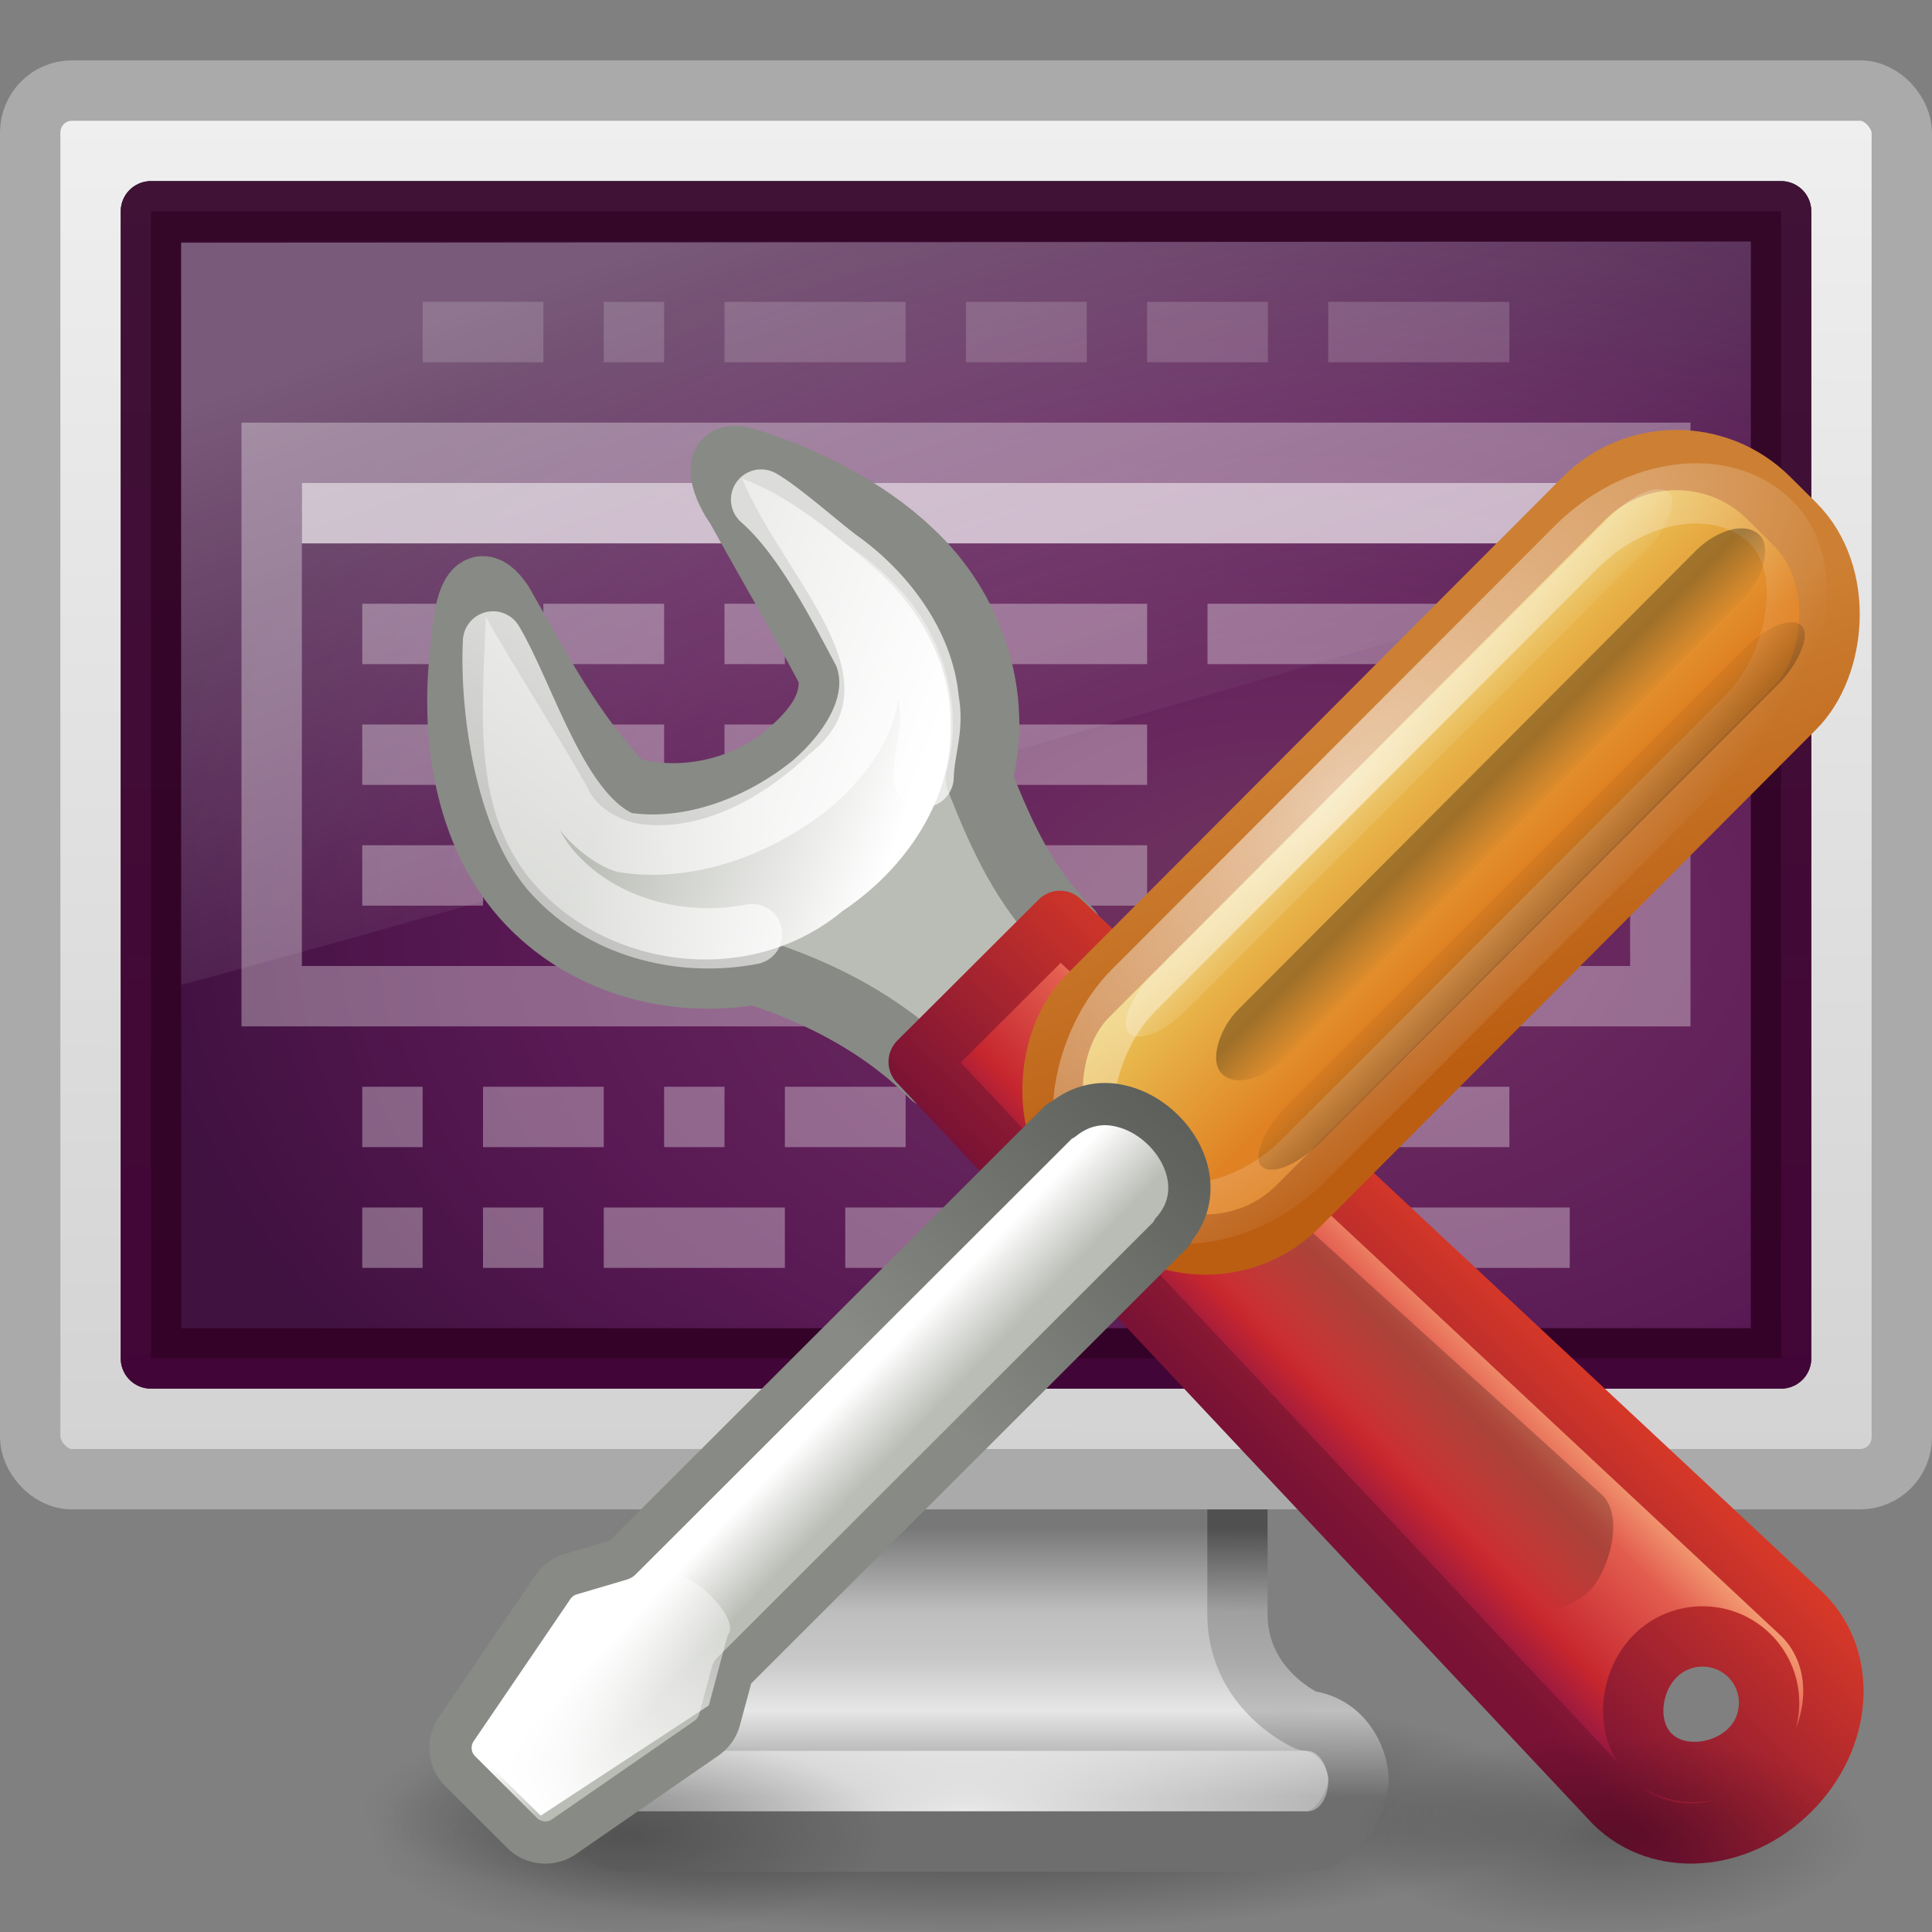 <?xml version="1.0" encoding="UTF-8" standalone="no"?>
<!-- Created with Inkscape (http://www.inkscape.org/) -->

<svg
   xmlns:dc="http://purl.org/dc/elements/1.1/"
   xmlns:cc="http://creativecommons.org/ns#"
   xmlns:rdf="http://www.w3.org/1999/02/22-rdf-syntax-ns#"
   xmlns:svg="http://www.w3.org/2000/svg"
   xmlns="http://www.w3.org/2000/svg"
   xmlns:xlink="http://www.w3.org/1999/xlink"
   xmlns:sodipodi="http://sodipodi.sourceforge.net/DTD/sodipodi-0.dtd"
   xmlns:inkscape="http://www.inkscape.org/namespaces/inkscape"
   id="svg3876"
   height="32"
   width="32"
   version="1.1"
   inkscape:version="0.91 r13725"
   sodipodi:docname="grub-customizer.svg">
  <rect width="100%" height="100%" fill="#808080" stroke="none"/>
  <sodipodi:namedview
     pagecolor="#ffffff"
     bordercolor="#666666"
     borderopacity="0.247"
     objecttolerance="10"
     gridtolerance="10"
     guidetolerance="10"
     inkscape:pageopacity="0"
     inkscape:pageshadow="2"
     inkscape:window-width="1855"
     inkscape:window-height="1056"
     id="namedview59"
     showgrid="true"
     inkscape:zoom="16"
     inkscape:cx="21.257635"
     inkscape:cy="13.194037"
     inkscape:window-x="65"
     inkscape:window-y="24"
     inkscape:window-maximized="1"
     inkscape:current-layer="svg3876"
     inkscape:showpageshadow="false"
     borderlayer="true"
     inkscape:snap-page="true"
     inkscape:snap-bbox="true"
     inkscape:bbox-nodes="true"
     inkscape:bbox-paths="true"
     inkscape:object-nodes="true">
    <inkscape:grid
       type="xygrid"
       id="grid4187" />
  </sodipodi:namedview>
  <defs
     id="defs3878">
    <linearGradient
       x1="320.28"
       y1="86.913"
       gradientTransform="matrix(0.996,0,0,1,-294.88,-51.013)"
       x2="320.28"
       gradientUnits="userSpaceOnUse"
       y2="93.38"
       id="linearGradient4762">
      <stop
         offset="0"
         style="stop-color:#787878"
         id="stop4764" />
      <stop
         offset="0.312"
         style="stop-color:#bebebe"
         id="stop4766" />
      <stop
         offset="0.489"
         style="stop-color:#c8c8c8"
         id="stop4768" />
      <stop
         offset="0.678"
         style="stop-color:#e6e6e6"
         id="stop4770" />
      <stop
         offset="1"
         style="stop-color:#8c8c8c"
         id="stop4772" />
    </linearGradient>
    <linearGradient
       x1="21.718"
       y1="35.909"
       x2="21.686"
       gradientUnits="userSpaceOnUse"
       y2="42.361"
       id="linearGradient4750">
      <stop
         offset="0"
         style="stop-color:#505050"
         id="stop4752" />
      <stop
         offset="0.312"
         style="stop-color:#a0a0a0"
         id="stop4754" />
      <stop
         offset="0.492"
         style="stop-color:#aaa"
         id="stop4756" />
      <stop
         offset="0.678"
         style="stop-color:#bebebe"
         id="stop4758" />
      <stop
         offset="1"
         style="stop-color:#6e6e6e"
         id="stop4760" />
    </linearGradient>
    <linearGradient
       id="linearGradient6602">
      <stop
         id="stop6604"
         style="stop-color:#fff"
         offset="0" />
      <stop
         id="stop6606"
         style="stop-color:#fff;stop-opacity:0"
         offset="1" />
    </linearGradient>
    <linearGradient
       id="linearGradient2888"
       y2="26.039"
       gradientUnits="userSpaceOnUse"
       x2="24.008"
       gradientTransform="matrix(1.056,0,0,0.998,-1.364,-1.983)"
       y1="8"
       x1="17.355">
      <stop
         id="stop3742-9"
         style="stop-color:#fff"
         offset="0" />
      <stop
         id="stop3750-9"
         style="stop-color:#fff;stop-opacity:0"
         offset=".856" />
      <stop
         id="stop3744-3"
         style="stop-color:#fff;stop-opacity:0"
         offset="1" />
    </linearGradient>
    <linearGradient
       id="linearGradient2896"
       y2="1.906"
       gradientUnits="userSpaceOnUse"
       x2="36.603"
       gradientTransform="matrix(0.901,0,0,0.838,2.285,3.412)"
       y1="35.296"
       x1="36.603">
      <stop
         id="stop9938"
         style="stop-color:#333"
         offset="0" />
      <stop
         id="stop9940"
         style="stop-color:#575757"
         offset="1" />
    </linearGradient>
    <linearGradient
       id="linearGradient2898"
       y2="6.898"
       spreadMethod="reflect"
       gradientUnits="userSpaceOnUse"
       x2="-28.956"
       gradientTransform="matrix(0.908,0,0,0.845,50.371,1.207)"
       y1="6.898"
       x1="-51.09">
      <stop
         id="stop5235"
         style="stop-color:#3c3c3c"
         offset="0" />
      <stop
         id="stop5237"
         style="stop-color:#282828"
         offset="1" />
    </linearGradient>
    <radialGradient
       id="radialGradient2901"
       xlink:href="#linearGradient6602"
       gradientUnits="userSpaceOnUse"
       cy="5.564"
       cx="1"
       gradientTransform="matrix(0.637,0,0,0.465,0.711,5.23)"
       r="23" />
    <linearGradient
       id="linearGradient2904"
       y2="31.983"
       gradientUnits="userSpaceOnUse"
       x2="20.104"
       gradientTransform="matrix(0.959,0,0,1.066,0.984,1.95)"
       y1="-0"
       x1="20.147">
      <stop
         id="stop6546"
         style="stop-color:#f0f0f0"
         offset="0" />
      <stop
         id="stop6548"
         style="stop-color:#d2d2d2"
         offset="1" />
    </linearGradient>
    <radialGradient
       id="radialGradient2907"
       xlink:href="#linearGradient6602"
       gradientUnits="userSpaceOnUse"
       cy="38.641"
       cx="24"
       gradientTransform="matrix(1.219,-2.096e-8,0,0.292,-13.258,17.379)"
       r="8" />
    <linearGradient
       id="linearGradient2910"
       y2="93.38"
       gradientUnits="userSpaceOnUse"
       x2="320.28"
       gradientTransform="matrix(0.996,0,0,1,-294.88,-51.013)"
       y1="86.913"
       x1="320.28">
      <stop
         id="stop6622"
         style="stop-color:#787878"
         offset="0" />
      <stop
         id="stop6624"
         style="stop-color:#bebebe"
         offset=".35" />
      <stop
         id="stop6626"
         style="stop-color:#c8c8c8"
         offset=".583" />
      <stop
         id="stop6628"
         style="stop-color:#e6e6e6"
         offset=".723" />
      <stop
         id="stop6630"
         style="stop-color:#8c8c8c"
         offset="1" />
    </linearGradient>
    <linearGradient
       id="linearGradient2912"
       y2="42.361"
       gradientUnits="userSpaceOnUse"
       x2="21.686"
       y1="35.909"
       x1="21.718">
      <stop
         id="stop6734"
         style="stop-color:#505050"
         offset="0" />
      <stop
         id="stop6736"
         style="stop-color:#a0a0a0"
         offset=".35" />
      <stop
         id="stop6738"
         style="stop-color:#aaa"
         offset=".583" />
      <stop
         id="stop6740"
         style="stop-color:#bebebe"
         offset=".723" />
      <stop
         id="stop6742"
         style="stop-color:#6e6e6e"
         offset="1" />
    </linearGradient>
    <radialGradient
       id="radialGradient2915"
       gradientUnits="userSpaceOnUse"
       cy="73.616"
       cx="6.703"
       gradientTransform="matrix(1.937,0,0,0.415,11.018,12.447)"
       r="7.228">
      <stop
         id="stop10693"
         offset="0" />
      <stop
         id="stop10695"
         style="stop-opacity:0"
         offset="1" />
    </radialGradient>
    <linearGradient
       id="linearGradient3692"
       y2="5.457"
       gradientUnits="userSpaceOnUse"
       x2="36.358"
       gradientTransform="matrix(1.345,0,0,1.438,-12.568,2.963)"
       y1="8.059"
       x1="32.892">
      <stop
         id="stop8591-8"
         style="stop-color:#fefefe"
         offset="0" />
      <stop
         id="stop8593-0"
         style="stop-color:#cbcbcb"
         offset="1" />
    </linearGradient>
    <radialGradient
       id="radialGradient2963"
       gradientUnits="userSpaceOnUse"
       cy="-2.065"
       cx="26.617"
       gradientTransform="matrix(-1.5695e-8,-0.771,1.205,0,34.206,42.72)"
       r="23">
      <stop
         id="stop2749"
         style="stop-color:#d78ec1"
         offset="0" />
      <stop
         id="stop2751"
         style="stop-color:#c564be"
         offset=".262" />
      <stop
         id="stop2753"
         style="stop-color:#9d3ea4"
         offset=".661" />
      <stop
         id="stop2755"
         style="stop-color:#5e2c73"
         offset="1" />
    </radialGradient>
    <linearGradient
       id="linearGradient2965"
       y2="2.876"
       gradientUnits="userSpaceOnUse"
       x2="10.014"
       gradientTransform="matrix(0.826,0,0,0.654,4.051,3.465)"
       y1="44.96"
       x1="10.014">
      <stop
         id="stop2759"
         style="stop-color:#650d5c"
         offset="0" />
      <stop
         id="stop2761"
         style="stop-color:#5e2c59"
         offset="1" />
    </linearGradient>
    <radialGradient
       id="radialGradient2963-4"
       gradientUnits="userSpaceOnUse"
       cy="-2.065"
       cx="26.617"
       gradientTransform="matrix(-1.5695e-8,-0.771,1.205,0,34.206,42.72)"
       r="23">
      <stop
         id="stop2749-2"
         style="stop-color:#d78ec1"
         offset="0" />
      <stop
         id="stop2751-3"
         style="stop-color:#c564be"
         offset=".262" />
      <stop
         id="stop2753-2"
         style="stop-color:#9d3ea4"
         offset=".661" />
      <stop
         id="stop2755-3"
         style="stop-color:#5e2c73"
         offset="1" />
    </radialGradient>
    <radialGradient
       id="radialGradient2901-6"
       xlink:href="#linearGradient6602"
       gradientUnits="userSpaceOnUse"
       cy="5.564"
       cx="1"
       gradientTransform="matrix(0.658,0,0,0.48,1.89,4.492)"
       r="23" />
    <radialGradient
       id="radialGradient2907-1"
       xlink:href="#linearGradient6602"
       gradientUnits="userSpaceOnUse"
       cy="38.641"
       cx="24"
       gradientTransform="matrix(1.371,-3.1440024e-8,0,0.438,-16.915,13.069)"
       r="8" />
    <radialGradient
       id="radialGradient2915-4"
       gradientUnits="userSpaceOnUse"
       cy="73.616"
       cx="6.703"
       gradientTransform="matrix(1.937,0,0,0.415,11.018,12.447)"
       r="7.228">
      <stop
         id="stop10693-8"
         offset="0" />
      <stop
         id="stop10695-1"
         style="stop-opacity:0"
         offset="1" />
    </radialGradient>
    <linearGradient
       id="linearGradient2854"
       y2="26.039"
       gradientUnits="userSpaceOnUse"
       x2="24.008"
       gradientTransform="matrix(0.5,0,0,0.443,34.986,8.452)"
       y1="8"
       x1="17.355">
      <stop
         id="stop3742-2"
         style="stop-color:#fff"
         offset="0" />
      <stop
         id="stop3750-1"
         style="stop-color:#fff;stop-opacity:0"
         offset=".856" />
      <stop
         id="stop3744-5"
         style="stop-color:#fff;stop-opacity:0"
         offset="1" />
    </linearGradient>
    <radialGradient
       id="radialGradient2880"
       gradientUnits="userSpaceOnUse"
       cy="-2.065"
       cx="26.617"
       gradientTransform="matrix(0,-0.376,0.594,0,74.221,32.371)"
       r="23">
      <stop
         id="stop2749-4"
         style="stop-color:#d78ec1"
         offset="0" />
      <stop
         id="stop2751-8"
         style="stop-color:#c564be"
         offset=".262" />
      <stop
         id="stop2753-4"
         style="stop-color:#9d3ea4"
         offset=".661" />
      <stop
         id="stop2755-8"
         style="stop-color:#5e2c73"
         offset="1" />
    </radialGradient>
    <linearGradient
       id="linearGradient2882"
       y2="2.876"
       gradientUnits="userSpaceOnUse"
       x2="10.014"
       gradientTransform="matrix(0.408,0,0,0.319,59.348,13.232)"
       y1="44.96"
       x1="10.014">
      <stop
         id="stop2759-0"
         style="stop-color:#650d5c"
         offset="0" />
      <stop
         id="stop2761-5"
         style="stop-color:#5e2c59"
         offset="1" />
    </linearGradient>
    <linearGradient
       id="linearGradient2862"
       y2="32.617"
       gradientUnits="userSpaceOnUse"
       x2="32.734"
       gradientTransform="matrix(0.439,0,0,0.403,36.431,10.499)"
       y1="16.656"
       x1="32.734">
      <stop
         id="stop9938-3"
         style="stop-color:#333"
         offset="0" />
      <stop
         id="stop9940-6"
         style="stop-color:#575757"
         offset="1" />
    </linearGradient>
    <linearGradient
       id="linearGradient2864"
       y2="3"
       gradientUnits="userSpaceOnUse"
       x2="2"
       gradientTransform="matrix(0.704,0,0,0.722,35.741,8.972)"
       y1="3"
       x1="16">
      <stop
         id="stop5235-6"
         style="stop-color:#3c3c3c"
         offset="0" />
      <stop
         id="stop5237-5"
         style="stop-color:#282828"
         offset="1" />
    </linearGradient>
    <radialGradient
       id="radialGradient2867"
       gradientUnits="userSpaceOnUse"
       cy="5.564"
       cx="1"
       gradientTransform="matrix(0.467,0,0,0.337,35.8,12.603)"
       r="23">
      <stop
         id="stop6604-7"
         style="stop-color:#fff"
         offset="0" />
      <stop
         id="stop6606-3"
         style="stop-color:#fff;stop-opacity:0"
         offset="1" />
    </radialGradient>
    <linearGradient
       id="linearGradient2870"
       y2="31.983"
       gradientUnits="userSpaceOnUse"
       x2="20.104"
       gradientTransform="matrix(0.49,0,0,0.549,35.236,9.217)"
       y1="-0"
       x1="20.147">
      <stop
         id="stop6546-1"
         style="stop-color:#f0f0f0"
         offset="0" />
      <stop
         id="stop6548-1"
         style="stop-color:#d2d2d2"
         offset="1" />
    </linearGradient>
    <linearGradient
       id="linearGradient2873"
       y2="95.486"
       gradientUnits="userSpaceOnUse"
       x2="320.04"
       gradientTransform="matrix(0.527,0,0,0.5,-121.81,-16.744)"
       y1="85.486"
       x1="320.04">
      <stop
         id="stop6339"
         style="stop-color:#787878"
         offset="0" />
      <stop
         id="stop6341"
         style="stop-color:#bebebe"
         offset=".287" />
      <stop
         id="stop6343"
         style="stop-color:#c8c8c8"
         offset=".423" />
      <stop
         id="stop6345"
         style="stop-color:#fafafa"
         offset=".58" />
      <stop
         id="stop6347"
         style="stop-color:#8c8c8c"
         offset="1" />
    </linearGradient>
    <linearGradient
       id="linearGradient2875"
       y2="44.487"
       gradientUnits="userSpaceOnUse"
       x2="22.124"
       gradientTransform="matrix(0.529,0,0,0.5,34.288,8.759)"
       y1="34.486"
       x1="22.124">
      <stop
         id="stop6351"
         style="stop-color:#505050"
         offset="0" />
      <stop
         id="stop6353"
         style="stop-color:#a0a0a0"
         offset=".293" />
      <stop
         id="stop6355"
         style="stop-color:#aaa"
         offset=".411" />
      <stop
         id="stop6357"
         style="stop-color:#dcdcdc"
         offset=".592" />
      <stop
         id="stop6359"
         style="stop-color:#6e6e6e"
         offset="1" />
    </linearGradient>
    <radialGradient
       id="radialGradient2878"
       gradientUnits="userSpaceOnUse"
       cy="73.616"
       cx="6.703"
       gradientTransform="matrix(1.107,0,0,0.208,39.582,15.224)"
       r="7.228">
      <stop
         id="stop10693-4"
         offset="0" />
      <stop
         id="stop10695-2"
         style="stop-opacity:0"
         offset="1" />
    </radialGradient>
    <radialGradient
       id="radialGradient2901-6-2"
       xlink:href="#linearGradient6602"
       gradientUnits="userSpaceOnUse"
       cy="5.564"
       cx="1"
       gradientTransform="matrix(0.689,0,0,0.458,0.467,5.352)"
       r="23" />
    <radialGradient
       id="radialGradient2921"
       xlink:href="#linearGradient6221"
       gradientUnits="userSpaceOnUse"
       cy="34.498"
       cx="21.96"
       gradientTransform="matrix(0.309,0,0,0.12,-2.716,18.386)"
       r="12.728" />
    <linearGradient
       id="linearGradient6221">
      <stop
         id="stop6223"
         offset="0" />
      <stop
         id="stop6225"
         style="stop-opacity:0"
         offset="1" />
    </linearGradient>
    <linearGradient
       id="linearGradient3009"
       y2="99.274"
       xlink:href="#linearGradient7444"
       gradientUnits="userSpaceOnUse"
       x2="330.06"
       gradientTransform="matrix(0.682,0,0,0.68,-202.21,-33.645)"
       y1="70.282"
       x1="324.5" />
    <linearGradient
       id="linearGradient7444">
      <stop
         id="stop7446"
         style="stop-color:#888a85"
         offset="0" />
      <stop
         id="stop7448"
         style="stop-color:#555753"
         offset="1" />
    </linearGradient>
    <linearGradient
       id="linearGradient3012"
       y2="60.768"
       xlink:href="#linearGradient7381"
       gradientUnits="userSpaceOnUse"
       x2="308.65"
       gradientTransform="matrix(0.652,0,0,0.646,-193.17,-31.629)"
       y1="58.443"
       x1="302.29" />
    <linearGradient
       id="linearGradient7381">
      <stop
         id="stop7383"
         style="stop-color:#babdb6"
         offset="0" />
      <stop
         id="stop7385"
         style="stop-color:#fff"
         offset="1" />
    </linearGradient>
    <linearGradient
       id="linearGradient3004"
       y2="88.006"
       gradientUnits="userSpaceOnUse"
       x2="317.16"
       gradientTransform="matrix(0.682,0,0,0.68,-202.21,-33.645)"
       y1="75.575"
       x1="326.6">
      <stop
         id="stop7423"
         style="stop-color:#fff"
         offset="0" />
      <stop
         id="stop7425"
         style="stop-color:#fff;stop-opacity:0"
         offset="1" />
    </linearGradient>
    <linearGradient
       id="linearGradient2976"
       y2="35.079"
       gradientUnits="userSpaceOnUse"
       x2="90.221"
       gradientTransform="matrix(0.411,-0.41,0.36,0.359,-36.314,40.996)"
       y1="35.152"
       x1="97.442">
      <stop
         id="stop4958"
         style="stop-color:#f8b17e"
         offset="0" />
      <stop
         id="stop4960"
         style="stop-color:#e35d4f"
         offset=".262" />
      <stop
         id="stop4962"
         style="stop-color:#c6262e"
         offset=".663" />
      <stop
         id="stop4964"
         style="stop-color:#690b54"
         offset="1" />
    </linearGradient>
    <linearGradient
       id="linearGradient2978"
       y2="27.273"
       gradientUnits="userSpaceOnUse"
       x2="36.001"
       gradientTransform="matrix(0.5,0,0,0.499,-0.255,0.283)"
       y1="34.023"
       x1="29.278">
      <stop
         id="stop2492"
         style="stop-color:#791235"
         offset="0" />
      <stop
         id="stop2494"
         style="stop-color:#dd3b27"
         offset="1" />
    </linearGradient>
    <linearGradient
       id="linearGradient2973"
       y2="44.14"
       xlink:href="#linearGradient6221"
       gradientUnits="userSpaceOnUse"
       x2="-9.775"
       gradientTransform="matrix(0.25,-0.249,0.425,0.423,-0.311,-4.215)"
       y1="44.229"
       x1="-6.308" />
    <linearGradient
       id="linearGradient3818"
       y2="40.949"
       gradientUnits="userSpaceOnUse"
       x2="-10.566"
       gradientTransform="matrix(0.415,-1.4735e-8,0,0.828,-13.645,-28.119)"
       y1="40.972"
       x1="-2.197">
      <stop
         id="stop4101"
         style="stop-color:#edd563"
         offset="0" />
      <stop
         id="stop4103"
         style="stop-color:#e08223"
         offset="1" />
    </linearGradient>
    <linearGradient
       id="linearGradient3820"
       y2="12.324"
       gradientUnits="userSpaceOnUse"
       x2="-36.083"
       gradientTransform="matrix(0.515,0,0,0.515,4.11,-0.045)"
       y1="7.714"
       x1="-45.569">
      <stop
         id="stop4095"
         style="stop-color:#bb5e12"
         offset="0" />
      <stop
         id="stop4097"
         style="stop-color:#cd8033"
         offset="1" />
    </linearGradient>
    <radialGradient
       id="radialGradient3812"
       xlink:href="#linearGradient6602"
       gradientUnits="userSpaceOnUse"
       cy="11.84"
       cx="-39.458"
       gradientTransform="matrix(1.206,-0.084,0.147,3.061,30.666,-33.826)"
       r="3.906" />
    <linearGradient
       id="linearGradient3824"
       y2="22.476"
       xlink:href="#linearGradient7381"
       gradientUnits="userSpaceOnUse"
       x2="27.368"
       gradientTransform="matrix(-0.518,0,0,-0.516,22.133,26.718)"
       y1="20.762"
       x1="25.572" />
    <linearGradient
       id="linearGradient3826"
       y2="24.412"
       xlink:href="#linearGradient7444"
       gradientUnits="userSpaceOnUse"
       x2="32.447"
       gradientTransform="matrix(0.521,0,0,0.52,-3.181,-2.985)"
       y1="35.624"
       x1="22.376" />
    <linearGradient
       id="linearGradient3804"
       y2="36.892"
       xlink:href="#linearGradient6221"
       gradientUnits="userSpaceOnUse"
       x2="-6.93"
       gradientTransform="matrix(0.309,0,0,0.747,-15.693,-23.004)"
       y1="36.912"
       x1="-10.939" />
    <linearGradient
       id="linearGradient3801"
       y2="40.309"
       xlink:href="#linearGradient6221"
       gradientUnits="userSpaceOnUse"
       x2="-10.179"
       gradientTransform="matrix(0.259,0,0,0.728,-14.928,-21.802)"
       y1="40.324"
       x1="-7.097" />
    <linearGradient
       id="linearGradient3798"
       y2="37.586"
       xlink:href="#linearGradient6602"
       gradientUnits="userSpaceOnUse"
       x2="56.447"
       gradientTransform="matrix(0.531,0,0,1.101,-46.262,-34.573)"
       y1="37.501"
       x1="58.548" />
    <linearGradient
       id="linearGradient3795"
       y2="12.585"
       xlink:href="#linearGradient6602"
       gradientUnits="userSpaceOnUse"
       x2="54.721"
       gradientTransform="matrix(-0.43,-0.421,0.43,-0.421,25.577,45.441)"
       y1="1"
       x1="54.765" />
    <radialGradient
       id="radialGradient3830"
       xlink:href="#linearGradient6221"
       gradientUnits="userSpaceOnUse"
       cy="34.498"
       cx="21.96"
       gradientTransform="matrix(0.309,0,0,0.12,12.284,18.386)"
       r="12.728" />
    <linearGradient
       id="linearGradient4737"
       y2="81.926"
       gradientUnits="userSpaceOnUse"
       x2="335.3"
       gradientTransform="matrix(1.363,0,0,1.362,-403.82,-67.958)"
       y1="64.295"
       x1="304.76">
      <stop
         id="stop4436"
         style="stop-color:#d3d7cf"
         offset="0" />
      <stop
         id="stop4438"
         style="stop-color:#babdb6"
         offset=".183" />
      <stop
         id="stop4440"
         style="stop-color:#fff"
         offset=".319" />
      <stop
         id="stop4442"
         style="stop-color:#babdb6"
         offset=".876" />
      <stop
         id="stop4444"
         style="stop-color:#eeeeec"
         offset="1" />
    </linearGradient>
    <linearGradient
       id="linearGradient4739"
       y2="99.274"
       xlink:href="#linearGradient7444"
       gradientUnits="userSpaceOnUse"
       x2="330.06"
       gradientTransform="matrix(1.363,0,0,1.362,-403.82,-67.958)"
       y1="70.282"
       x1="324.5" />
    <linearGradient
       id="linearGradient4734"
       y2="60.768"
       xlink:href="#linearGradient7381"
       gradientUnits="userSpaceOnUse"
       x2="308.65"
       gradientTransform="matrix(1.363,0,0,1.362,-403.82,-67.958)"
       y1="58.443"
       x1="302.29" />
    <linearGradient
       id="linearGradient4758"
       y2="88.006"
       gradientUnits="userSpaceOnUse"
       x2="317.16"
       gradientTransform="matrix(1.363,0,0,1.362,-403.82,-67.958)"
       y1="75.575"
       x1="326.6">
      <stop
         id="stop7423-7"
         style="stop-color:#fff"
         offset="0" />
      <stop
         id="stop7425-6"
         style="stop-color:#fff;stop-opacity:0"
         offset="1" />
    </linearGradient>
    <radialGradient
       id="radialGradient2921-5"
       xlink:href="#linearGradient6221"
       gradientUnits="userSpaceOnUse"
       cy="34.498"
       cx="21.96"
       gradientTransform="matrix(0.463,0,0,0.2,-4.074,37.642)"
       r="12.728" />
    <radialGradient
       id="radialGradient2918"
       xlink:href="#linearGradient6221"
       gradientUnits="userSpaceOnUse"
       cy="34.498"
       cx="21.96"
       gradientTransform="matrix(0.181,0,0,0.075,1.833,42.277)"
       r="12.728" />
    <radialGradient
       id="radialGradient2915-9"
       xlink:href="#linearGradient6221"
       gradientUnits="userSpaceOnUse"
       cy="34.498"
       cx="21.96"
       gradientTransform="matrix(0.579,0,0,0.24,27.908,35.77)"
       r="12.728" />
    <radialGradient
       id="radialGradient2912"
       xlink:href="#linearGradient6221"
       gradientUnits="userSpaceOnUse"
       cy="34.498"
       cx="21.96"
       gradientTransform="matrix(0.237,0,0,0.091,35.69,41.291)"
       r="12.728" />
    <linearGradient
       id="linearGradient4668"
       y2="35.079"
       gradientUnits="userSpaceOnUse"
       x2="90.221"
       gradientTransform="matrix(0.823,-0.822,0.72,0.719,-72.103,81.547)"
       y1="35.152"
       x1="97.442">
      <stop
         id="stop4958-4"
         style="stop-color:#f8b17e"
         offset="0" />
      <stop
         id="stop4960-4"
         style="stop-color:#e35d4f"
         offset=".262" />
      <stop
         id="stop4962-7"
         style="stop-color:#c6262e"
         offset=".663" />
      <stop
         id="stop4964-9"
         style="stop-color:#690b54"
         offset="1" />
    </linearGradient>
    <linearGradient
       id="linearGradient4972"
       y2="27.273"
       gradientUnits="userSpaceOnUse"
       x2="36.001"
       y1="34.023"
       x1="29.278">
      <stop
         id="stop2492-4"
         style="stop-color:#791235"
         offset="0" />
      <stop
         id="stop2494-3"
         style="stop-color:#dd3b27"
         offset="1" />
    </linearGradient>
    <linearGradient
       id="linearGradient4665"
       y2="44.14"
       xlink:href="#linearGradient6221"
       gradientUnits="userSpaceOnUse"
       x2="-9.775"
       gradientTransform="matrix(0.5,-0.5,0.849,0.848,-0.111,-9.01)"
       y1="44.229"
       x1="-6.308" />
    <linearGradient
       id="linearGradient5007"
       y2="40.949"
       gradientUnits="userSpaceOnUse"
       x2="-10.566"
       gradientTransform="matrix(0.845,-2.9977e-8,0,1.684,-27.13,-57.123)"
       y1="40.972"
       x1="-2.197">
      <stop
         id="stop4101-0"
         style="stop-color:#edd563"
         offset="0" />
      <stop
         id="stop4103-3"
         style="stop-color:#e08223"
         offset="1" />
    </linearGradient>
    <linearGradient
       id="linearGradient5009"
       y2="12.324"
       gradientUnits="userSpaceOnUse"
       x2="-36.083"
       gradientTransform="matrix(1.047,0,0,1.047,8.994,-0.006)"
       y1="7.714"
       x1="-45.569">
      <stop
         id="stop4095-4"
         style="stop-color:#bb5e12"
         offset="0" />
      <stop
         id="stop4097-3"
         style="stop-color:#cd8033"
         offset="1" />
    </linearGradient>
    <radialGradient
       id="radialGradient5017"
       xlink:href="#linearGradient6221"
       gradientUnits="userSpaceOnUse"
       cy="21.623"
       cx="25.977"
       gradientTransform="matrix(0.808,-0.026,0.009,1.397,4.76,-7.909)"
       r="2" />
    <radialGradient
       id="radialGradient5004"
       xlink:href="#linearGradient6602"
       gradientUnits="userSpaceOnUse"
       cy="11.84"
       cx="-39.458"
       gradientTransform="matrix(2.353,-0.163,0.287,5.973,59.065,-65.367)"
       r="3.906" />
    <linearGradient
       id="linearGradient4999"
       y2="22.476"
       xlink:href="#linearGradient7381"
       gradientUnits="userSpaceOnUse"
       x2="27.368"
       gradientTransform="matrix(-1.042,0,0,-1.038,44.501,53.476)"
       y1="20.762"
       x1="25.572" />
    <linearGradient
       id="linearGradient5001"
       y2="26.885"
       xlink:href="#linearGradient7444"
       gradientUnits="userSpaceOnUse"
       x2="31.089"
       gradientTransform="matrix(1.047,0,0,1.047,-6.399,-6.32)"
       y1="35.624"
       x1="22.376" />
    <linearGradient
       id="linearGradient4996"
       y2="36.892"
       xlink:href="#linearGradient6221"
       gradientUnits="userSpaceOnUse"
       x2="-6.93"
       gradientTransform="matrix(0.603,0,0,1.459,-31.405,-44.247)"
       y1="36.912"
       x1="-10.939" />
    <linearGradient
       id="linearGradient4993"
       y2="40.309"
       xlink:href="#linearGradient6221"
       gradientUnits="userSpaceOnUse"
       x2="-10.179"
       gradientTransform="matrix(0.505,0,0,1.42,-29.912,-41.903)"
       y1="40.324"
       x1="-7.097" />
    <linearGradient
       id="linearGradient4990"
       y2="37.586"
       xlink:href="#linearGradient6602"
       gradientUnits="userSpaceOnUse"
       x2="56.447"
       gradientTransform="matrix(1.037,0,0,2.149,-91.059,-66.824)"
       y1="37.501"
       x1="58.548" />
    <linearGradient
       id="linearGradient4987"
       y2="12.585"
       xlink:href="#linearGradient6602"
       gradientUnits="userSpaceOnUse"
       x2="54.721"
       gradientTransform="matrix(-0.732,-0.734,0.732,-0.734,43.537,85.236)"
       y1="1"
       x1="54.765" />
    <radialGradient
       id="radialGradient2921-9"
       xlink:href="#linearGradient6221"
       gradientUnits="userSpaceOnUse"
       cy="34.498"
       cx="21.96"
       gradientTransform="matrix(0.309,0,0,0.12,-2.716,18.386)"
       r="12.728" />
    <linearGradient
       id="linearGradient9204"
       y2="44.14"
       xlink:href="#linearGradient6221"
       gradientUnits="userSpaceOnUse"
       x2="-9.775"
       gradientTransform="matrix(0.25,-0.249,0.425,0.423,-0.311,-4.215)"
       y1="44.229"
       x1="-6.308" />
    <radialGradient
       id="radialGradient3812-0"
       xlink:href="#linearGradient6602"
       gradientUnits="userSpaceOnUse"
       cy="11.84"
       cx="-39.458"
       gradientTransform="matrix(1.206,-0.084,0.147,3.061,30.666,-33.826)"
       r="3.906" />
    <linearGradient
       id="linearGradient9207"
       y2="22.476"
       xlink:href="#linearGradient7381"
       gradientUnits="userSpaceOnUse"
       x2="27.368"
       gradientTransform="matrix(-0.518,0,0,-0.516,22.133,26.718)"
       y1="20.762"
       x1="25.572" />
    <linearGradient
       id="linearGradient9209"
       y2="24.412"
       xlink:href="#linearGradient7444"
       gradientUnits="userSpaceOnUse"
       x2="32.447"
       gradientTransform="matrix(0.521,0,0,0.52,-3.181,-2.985)"
       y1="35.624"
       x1="22.376" />
    <linearGradient
       id="linearGradient9211"
       y2="36.892"
       xlink:href="#linearGradient6221"
       gradientUnits="userSpaceOnUse"
       x2="-6.93"
       gradientTransform="matrix(0.309,0,0,0.747,-15.693,-23.004)"
       y1="36.912"
       x1="-10.939" />
    <linearGradient
       id="linearGradient9213"
       y2="40.309"
       xlink:href="#linearGradient6221"
       gradientUnits="userSpaceOnUse"
       x2="-10.179"
       gradientTransform="matrix(0.259,0,0,0.728,-14.928,-21.802)"
       y1="40.324"
       x1="-7.097" />
    <linearGradient
       id="linearGradient9215"
       y2="37.586"
       xlink:href="#linearGradient6602"
       gradientUnits="userSpaceOnUse"
       x2="56.447"
       gradientTransform="matrix(0.531,0,0,1.101,-46.262,-34.573)"
       y1="37.501"
       x1="58.548" />
    <linearGradient
       id="linearGradient9217"
       y2="12.585"
       xlink:href="#linearGradient6602"
       gradientUnits="userSpaceOnUse"
       x2="54.721"
       gradientTransform="matrix(-0.43,-0.421,0.43,-0.421,25.577,45.441)"
       y1="1"
       x1="54.765" />
    <radialGradient
       id="radialGradient3830-3"
       xlink:href="#linearGradient6221"
       gradientUnits="userSpaceOnUse"
       cy="34.498"
       cx="21.96"
       gradientTransform="matrix(0.309,0,0,0.12,12.284,18.386)"
       r="12.728" />
    <linearGradient
       inkscape:collect="always"
       xlink:href="#linearGradient2888"
       id="linearGradient4331"
       gradientUnits="userSpaceOnUse"
       gradientTransform="matrix(0.723,0,0,0.682,-1.354,-1.459)"
       x1="17.355"
       y1="8"
       x2="24.008"
       y2="26.039" />
    <radialGradient
       inkscape:collect="always"
       xlink:href="#radialGradient2963-4-5"
       id="radialGradient4327"
       gradientUnits="userSpaceOnUse"
       gradientTransform="matrix(0,-0.543,0.834,0,23.066,29.692)"
       cx="26.617"
       cy="-2.065"
       r="23" />
    <radialGradient
       id="radialGradient2963-4-5"
       gradientUnits="userSpaceOnUse"
       cy="-2.065"
       cx="26.617"
       gradientTransform="matrix(-1.5695e-8,-0.771,1.205,0,34.206,42.72)"
       r="23">
      <stop
         id="stop2749-2-6"
         style="stop-color:#d78ec1"
         offset="0" />
      <stop
         id="stop2751-3-1"
         style="stop-color:#c564be"
         offset=".262" />
      <stop
         id="stop2753-2-2"
         style="stop-color:#9d3ea4"
         offset=".661" />
      <stop
         id="stop2755-3-8"
         style="stop-color:#5e2c73"
         offset="1" />
    </radialGradient>
    <linearGradient
       inkscape:collect="always"
       xlink:href="#linearGradient2965"
       id="linearGradient4329"
       gradientUnits="userSpaceOnUse"
       gradientTransform="matrix(0.572,0,0,0.46,2.189,2.068)"
       x1="10.014"
       y1="44.96"
       x2="10.014"
       y2="2.876" />
    <linearGradient
       inkscape:collect="always"
       xlink:href="#linearGradient2896"
       id="linearGradient4323"
       gradientUnits="userSpaceOnUse"
       gradientTransform="matrix(0.623,0,0,0.589,0.981,2.036)"
       x1="36.603"
       y1="35.296"
       x2="36.603"
       y2="1.906" />
    <linearGradient
       inkscape:collect="always"
       xlink:href="#linearGradient2898"
       id="linearGradient4325"
       gradientUnits="userSpaceOnUse"
       gradientTransform="matrix(0.628,0,0,0.594,34.252,0.486)"
       spreadMethod="reflect"
       x1="-51.09"
       y1="6.898"
       x2="-28.956"
       y2="6.898" />
    <linearGradient
       inkscape:collect="always"
       xlink:href="#linearGradient2904"
       id="linearGradient4321"
       gradientUnits="userSpaceOnUse"
       gradientTransform="matrix(0.661,0,0,0.743,0.144,1.117)"
       x1="20.147"
       y1="-0"
       x2="20.104"
       y2="31.983" />
    <radialGradient
       id="radialGradient2907-1-5"
       xlink:href="#linearGradient6602"
       gradientUnits="userSpaceOnUse"
       cy="38.641"
       cx="24"
       gradientTransform="matrix(1.371,-3.1440024e-8,0,0.438,-16.915,13.069)"
       r="8" />
    <linearGradient
       inkscape:collect="always"
       xlink:href="#linearGradient4762"
       id="linearGradient4317"
       gradientUnits="userSpaceOnUse"
       gradientTransform="matrix(0.762,0,0,0.689,-227.854,-34.575)"
       x1="320.28"
       y1="86.913"
       x2="320.28"
       y2="93.38" />
    <linearGradient
       inkscape:collect="always"
       xlink:href="#linearGradient4750"
       id="linearGradient4319"
       gradientUnits="userSpaceOnUse"
       x1="21.718"
       y1="35.909"
       x2="21.686"
       y2="42.361"
       gradientTransform="matrix(0.765,0,0,0.689,-2.354,0.549)" />
    <radialGradient
       inkscape:collect="always"
       xlink:href="#radialGradient2915-4-9"
       id="radialGradient4315"
       gradientUnits="userSpaceOnUse"
       gradientTransform="matrix(1.383,0,0,0.286,6.727,8.897)"
       cx="6.703"
       cy="73.616"
       r="7.228" />
    <radialGradient
       id="radialGradient2915-4-9"
       gradientUnits="userSpaceOnUse"
       cy="73.616"
       cx="6.703"
       gradientTransform="matrix(1.937,0,0,0.415,11.018,12.447)"
       r="7.228">
      <stop
         id="stop10693-8-2"
         offset="0" />
      <stop
         id="stop10695-1-1"
         style="stop-opacity:0"
         offset="1" />
    </radialGradient>
  </defs>
  <path
     inkscape:connector-curvature="0"
     id="path2589"
     style="display:inline;opacity:0.5;fill:url(#radialGradient4315)"
     d="M 26,29.934 C 26,31.075 21.523,32 16,32 10.477,32 6,31.075 6,29.934 6,28.793 10.477,27.869 16,27.869 21.523,27.869 26,28.793 26,29.934 Z" />
  <path
     inkscape:connector-curvature="0"
     id="path4675"
     style="display:inline;fill:url(#linearGradient4317);stroke:url(#linearGradient4319);stroke-width:0.998;stroke-linecap:round;stroke-linejoin:round;stroke-dashoffset:0.5;enable-background:new"
     d="m 11.52,22.237 0,4.524 c -0.017,1.241 -1.163,1.738 -1.163,1.738 -0.573,0.061 -0.857,0.604 -0.857,0.986 0,0.382 0.385,1.017 0.857,1.017 l 11.287,0 c 0.472,0 0.857,-0.635 0.857,-1.017 0,-0.382 -0.285,-0.925 -0.857,-0.986 0,0 -1.131,-0.497 -1.148,-1.738 l 0,-4.524 z"
     sodipodi:nodetypes="cccsssscccc" />
  <rect
     id="rect4703"
     style="display:inline;opacity:0.8;fill:url(#radialGradient2907-1-5);enable-background:new"
     rx="0.333"
     ry="0.5"
     height="1"
     width="12"
     y="29"
     x="10" />
  <rect
     id="rect2722"
     style="display:inline;fill:url(#linearGradient4321);stroke:#aaaaaa;stroke-width:1;stroke-linecap:round;stroke-linejoin:round;stroke-miterlimit:4;stroke-dasharray:none;stroke-dashoffset:0.5"
     rx="0.689"
     ry="0.697"
     height="23"
     width="31"
     y="1.5"
     x="0.5" />
  <path
     inkscape:connector-curvature="0"
     id="path2514-7"
     style="display:inline;fill:url(#linearGradient4323);fill-rule:evenodd;stroke:url(#linearGradient4325);stroke-width:1;stroke-linecap:round;stroke-linejoin:round;stroke-miterlimit:4;stroke-dasharray:none"
     d="m 2.5,3.5 27,0 0,19 -27,0 0,-19 z" />
  <path
     inkscape:connector-curvature="0"
     id="path2514"
     style="color:#000000;display:inline;fill:url(#radialGradient4327);fill-rule:evenodd;stroke:url(#linearGradient4329);stroke-width:1;stroke-linecap:round;stroke-linejoin:round;stroke-miterlimit:4;stroke-dasharray:none"
     d="m 2.5,3.5 27,0 0,19 -27,0 z"
     sodipodi:nodetypes="ccccc" />
  <path
     inkscape:connector-curvature="0"
     d="m 2.501,3.5 26.999,0 0,19 -26.999,0 -5.144e-4,-19 z"
     style="color:#000000;display:inline;opacity:0.6;fill:#2c001e;fill-opacity:1;fill-rule:evenodd;stroke:#2c001e;stroke-width:1;stroke-linecap:round;stroke-linejoin:round;stroke-miterlimit:4;stroke-dasharray:none;stroke-opacity:1"
     id="path2514-0"
     sodipodi:nodetypes="cccccc" />
  <rect
     style="display:inline;opacity:0.33;fill:#ffffff;fill-opacity:1;stroke:none;stroke-width:0;stroke-miterlimit:4;stroke-dasharray:none;stroke-opacity:0"
     id="rect6802"
     width="1"
     height="1"
     x="6"
     y="18" />
  <rect
     style="display:inline;opacity:0.33;fill:#ffffff;fill-opacity:1;stroke:none;stroke-width:0;stroke-miterlimit:4;stroke-dasharray:none;stroke-opacity:0"
     id="rect6813"
     width="2"
     height="1"
     x="8"
     y="18" />
  <rect
     style="display:inline;opacity:0.33;fill:#ffffff;fill-opacity:1;stroke:none;stroke-width:0;stroke-miterlimit:4;stroke-dasharray:none;stroke-opacity:0"
     id="rect6817"
     width="1"
     height="1"
     x="11"
     y="18" />
  <rect
     style="display:inline;opacity:0.33;fill:#ffffff;fill-opacity:1;stroke:none;stroke-width:0;stroke-miterlimit:4;stroke-dasharray:none;stroke-opacity:0"
     id="rect6821"
     width="2"
     height="1"
     x="13"
     y="18" />
  <rect
     style="display:inline;opacity:0.33;fill:#ffffff;fill-opacity:1;stroke:none;stroke-width:0;stroke-miterlimit:4;stroke-dasharray:none;stroke-opacity:0"
     id="rect6825"
     width="3.077"
     height="1"
     x="16"
     y="18" />
  <rect
     style="display:inline;opacity:0.33;fill:#ffffff;fill-opacity:1;stroke:none;stroke-width:0;stroke-miterlimit:4;stroke-dasharray:none;stroke-opacity:0"
     id="rect6827"
     width="1"
     height="1"
     x="20"
     y="18" />
  <rect
     style="display:inline;opacity:0.33;fill:#ffffff;fill-opacity:1;stroke:none;stroke-width:0;stroke-miterlimit:4;stroke-dasharray:none;stroke-opacity:0"
     id="rect6829"
     width="3"
     height="1"
     x="22"
     y="18" />
  <rect
     style="display:inline;opacity:0.33;fill:#ffffff;fill-opacity:1;stroke:none;stroke-width:0;stroke-miterlimit:4;stroke-dasharray:none;stroke-opacity:0"
     id="rect6831"
     width="1"
     height="1"
     x="6"
     y="20" />
  <rect
     style="display:inline;opacity:0.33;fill:#ffffff;fill-opacity:1;stroke:none;stroke-width:0;stroke-miterlimit:4;stroke-dasharray:none;stroke-opacity:0"
     id="rect6833"
     width="1"
     height="1"
     x="8"
     y="20" />
  <rect
     style="display:inline;opacity:0.33;fill:#ffffff;fill-opacity:1;stroke:none;stroke-width:0;stroke-miterlimit:4;stroke-dasharray:none;stroke-opacity:0"
     id="rect6837"
     width="3"
     height="1"
     x="10"
     y="20" />
  <rect
     style="display:inline;opacity:0.33;fill:#ffffff;fill-opacity:1;stroke:none;stroke-width:0;stroke-miterlimit:4;stroke-dasharray:none;stroke-opacity:0"
     id="rect6841"
     width="2"
     height="1"
     x="14"
     y="20" />
  <rect
     style="display:inline;opacity:0.33;fill:#ffffff;fill-opacity:1;stroke:none;stroke-width:0;stroke-miterlimit:4;stroke-dasharray:none;stroke-opacity:0"
     id="rect6845"
     width="3"
     height="1"
     x="17"
     y="20" />
  <rect
     style="display:inline;opacity:0.33;fill:#ffffff;fill-opacity:1;stroke:none;stroke-width:0;stroke-miterlimit:4;stroke-dasharray:none;stroke-opacity:0"
     id="rect6851"
     width="1"
     height="1"
     x="21"
     y="20" />
  <rect
     style="display:inline;opacity:0.33;fill:#ffffff;fill-opacity:1;stroke:none;stroke-width:0;stroke-miterlimit:4;stroke-dasharray:none;stroke-opacity:0"
     id="rect6853"
     width="3"
     height="1"
     x="23"
     y="20" />
  <path
     inkscape:connector-curvature="0"
     style="opacity:0.33;fill:#ffffff;fill-opacity:1;stroke:none;stroke-width:0;stroke-miterlimit:4;stroke-dasharray:none;stroke-opacity:0"
     d="m 4,7 0,10 24,0 0,-10 z m 1,1 22,0 0,8 -22,0 z"
     id="rect7015"
     sodipodi:nodetypes="cccccccccc" />
  <g
     id="g5622"
     transform="translate(1,0)"
     style="opacity:0.33">
    <rect
       y="5"
       x="6"
       height="1"
       width="2"
       id="rect6635"
       style="opacity:0.5;fill:#ffffff;fill-opacity:1;stroke:none;stroke-width:0;stroke-miterlimit:4;stroke-dasharray:none;stroke-opacity:0" />
    <rect
       style="opacity:0.5;fill:#ffffff;fill-opacity:1;stroke:none;stroke-width:0;stroke-miterlimit:4;stroke-dasharray:none;stroke-opacity:0"
       id="rect6637"
       width="1"
       height="1"
       x="9"
       y="5" />
    <rect
       y="5"
       x="11"
       height="1"
       width="3"
       id="rect6639"
       style="opacity:0.5;fill:#ffffff;fill-opacity:1;stroke:none;stroke-width:0;stroke-miterlimit:4;stroke-dasharray:none;stroke-opacity:0" />
    <rect
       style="opacity:0.5;fill:#ffffff;fill-opacity:1;stroke:none;stroke-width:0;stroke-miterlimit:4;stroke-dasharray:none;stroke-opacity:0"
       id="rect6641"
       width="3"
       height="1"
       x="21"
       y="5" />
    <rect
       style="opacity:0.5;fill:#ffffff;fill-opacity:1;stroke:none;stroke-width:0;stroke-miterlimit:4;stroke-dasharray:none;stroke-opacity:0"
       id="rect6645"
       width="2"
       height="1"
       x="15"
       y="5" />
    <rect
       y="5"
       x="18"
       height="1"
       width="2"
       id="rect6471"
       style="opacity:0.5;fill:#ffffff;fill-opacity:1;stroke:none;stroke-width:0;stroke-miterlimit:4;stroke-dasharray:none;stroke-opacity:0" />
  </g>
  <rect
     style="opacity:0.33;fill:#ffffff;fill-opacity:1;stroke:none;stroke-width:0;stroke-miterlimit:4;stroke-dasharray:none;stroke-opacity:0"
     id="rect5630"
     width="2"
     height="1"
     x="6"
     y="10" />
  <rect
     y="10"
     x="12"
     height="1"
     width="1"
     id="rect5632"
     style="opacity:0.33;fill:#ffffff;fill-opacity:1;stroke:none;stroke-width:0;stroke-miterlimit:4;stroke-dasharray:none;stroke-opacity:0" />
  <rect
     style="opacity:0.33;fill:#ffffff;fill-opacity:1;stroke:none;stroke-width:0;stroke-miterlimit:4;stroke-dasharray:none;stroke-opacity:0"
     id="rect5634"
     width="1"
     height="1"
     x="14"
     y="10" />
  <rect
     style="opacity:0.33;fill:#ffffff;fill-opacity:1;stroke:none;stroke-width:0;stroke-miterlimit:4;stroke-dasharray:none;stroke-opacity:0"
     id="rect5636"
     width="2"
     height="1"
     x="9"
     y="10" />
  <rect
     style="opacity:0.33;fill:#ffffff;fill-opacity:1;stroke:none;stroke-width:0;stroke-miterlimit:4;stroke-dasharray:none;stroke-opacity:0"
     id="rect5638"
     width="3"
     height="1"
     x="16"
     y="10" />
  <rect
     y="10"
     x="20"
     height="1"
     width="4"
     id="rect5640"
     style="opacity:0.33;fill:#ffffff;fill-opacity:1;stroke:none;stroke-width:0;stroke-miterlimit:4;stroke-dasharray:none;stroke-opacity:0" />
  <rect
     y="12"
     x="6"
     height="1"
     width="2"
     id="rect5642"
     style="opacity:0.33;fill:#ffffff;fill-opacity:1;stroke:none;stroke-width:0;stroke-miterlimit:4;stroke-dasharray:none;stroke-opacity:0" />
  <rect
     style="opacity:0.33;fill:#ffffff;fill-opacity:1;stroke:none;stroke-width:0;stroke-miterlimit:4;stroke-dasharray:none;stroke-opacity:0"
     id="rect5644"
     width="1"
     height="1"
     x="12"
     y="12" />
  <rect
     y="12"
     x="14"
     height="1"
     width="1"
     id="rect5646"
     style="opacity:0.33;fill:#ffffff;fill-opacity:1;stroke:none;stroke-width:0;stroke-miterlimit:4;stroke-dasharray:none;stroke-opacity:0" />
  <rect
     y="12"
     x="9"
     height="1"
     width="2"
     id="rect5648"
     style="opacity:0.33;fill:#ffffff;fill-opacity:1;stroke:none;stroke-width:0;stroke-miterlimit:4;stroke-dasharray:none;stroke-opacity:0" />
  <rect
     y="12"
     x="16"
     height="1"
     width="3"
     id="rect5650"
     style="opacity:0.33;fill:#ffffff;fill-opacity:1;stroke:none;stroke-width:0;stroke-miterlimit:4;stroke-dasharray:none;stroke-opacity:0" />
  <rect
     style="opacity:0.33;fill:#ffffff;fill-opacity:1;stroke:none;stroke-width:0;stroke-miterlimit:4;stroke-dasharray:none;stroke-opacity:0"
     id="rect5654"
     width="2"
     height="1"
     x="6"
     y="14" />
  <rect
     y="14"
     x="12"
     height="1"
     width="1"
     id="rect5656"
     style="opacity:0.33;fill:#ffffff;fill-opacity:1;stroke:none;stroke-width:0;stroke-miterlimit:4;stroke-dasharray:none;stroke-opacity:0" />
  <rect
     style="opacity:0.33;fill:#ffffff;fill-opacity:1;stroke:none;stroke-width:0;stroke-miterlimit:4;stroke-dasharray:none;stroke-opacity:0"
     id="rect5658"
     width="1"
     height="1"
     x="14"
     y="14" />
  <rect
     style="opacity:0.33;fill:#ffffff;fill-opacity:1;stroke:none;stroke-width:0;stroke-miterlimit:4;stroke-dasharray:none;stroke-opacity:0"
     id="rect5660"
     width="2"
     height="1"
     x="9"
     y="14" />
  <rect
     style="opacity:0.33;fill:#ffffff;fill-opacity:1;stroke:none;stroke-width:0;stroke-miterlimit:4;stroke-dasharray:none;stroke-opacity:0"
     id="rect5662"
     width="3"
     height="1"
     x="16"
     y="14" />
  <rect
     y="14"
     x="20"
     height="1"
     width="4"
     id="rect5664"
     style="opacity:0.33;fill:#ffffff;fill-opacity:1;stroke:none;stroke-width:0;stroke-miterlimit:4;stroke-dasharray:none;stroke-opacity:0" />
  <rect
     style="display:inline;opacity:0.667;fill:#ffffff;fill-opacity:1;stroke:none;stroke-width:0;stroke-miterlimit:4;stroke-dasharray:none;stroke-opacity:0"
     id="rect6800"
     width="22"
     height="1"
     x="5"
     y="8" />
  <path
     inkscape:connector-curvature="0"
     id="path2516"
     style="display:inline;opacity:0.3;fill:url(#linearGradient4331);fill-rule:evenodd"
     d="M 3,4.021 3,16.31 C 4.238,16.016 28.594,9.147 29,8.785 L 29,4 3,4.021 Z" />
  <g
     style="display:inline"
     id="g4192"
     transform="matrix(1.083,0,0,1.083,6,6)">
    <path
       d="m 8,22.5 a 4,1.5 0 1 1 -8,0 4,1.5 0 1 1 8,0 z"
       style="opacity:0.25;fill:url(#radialGradient2921-9)"
       id="path5331"
       inkscape:connector-curvature="0" />
    <g
       id="g3786">
      <path
         d="M 5.824,1.5 C 5.313,1.364 5.584,1.976 5.747,2.187 6.217,3.037 6.709,3.874 7.163,4.732 7.289,5.346 6.748,5.839 6.303,6.171 5.65,6.604 4.798,6.769 4,6.527 3.186,5.671 2.705,4.737 2.114,3.697 1.636,3 1.573,4.117 1.544,4.434 1.381,5.855 1.653,7.475 2.777,8.46 3.641,9.227 4.869,9.521 5.996,9.317 7.009,9.635 7.978,10.144 8.731,10.902 9.423,10.167 10.115,9.431 10.807,8.696 10.135,8.035 9.777,7.248 9.431,6.368 9.77,5.127 9.309,3.762 8.371,2.902 7.711,2.269 6.705,1.755 5.824,1.5 Z"
         style="fill:#babdb6;fill-rule:evenodd;stroke:url(#linearGradient3009);stroke-width:1.015;stroke-linecap:round;stroke-linejoin:round;stroke-dashoffset:0.361;enable-background:new"
         id="path6912"
         inkscape:connector-curvature="0" />
      <path
         d="M 5.808,1.781 C 6.48,3.359 8.267,4.881 6.829,6 6.166,6.63 5.254,7.158 4.33,7.071 3.976,7.042 3.581,6.824 3.443,6.503 2.983,5.68 2.351,4.716 1.89,3.894 1.834,5.472 1.643,7.058 2.828,8.186 3.963,9.273 5.968,9.536 7.351,8.389 8.306,7.752 9.053,6.673 8.999,5.488 8.994,4.54 8.467,3.674 7.755,3.08 7.208,2.607 6.491,2.018 5.808,1.781 Z"
         style="fill:url(#linearGradient3012);fill-rule:evenodd;enable-background:new"
         id="path7379"
         inkscape:connector-curvature="0" />
      <path
         d="M 8.585,6.345 C 8.598,5.901 8.748,5.615 8.664,5.163 8.588,4.289 7.967,3.491 7.265,3 7.001,2.802 6.388,2.262 6.1,2.1 6.768,2.681 7.319,3.802 7.67,4.453 7.972,5.199 7.436,5.964 6.891,6.436 6.112,7.074 5.024,7.505 4,7.343 3.012,6.956 2.519,5.151 2,4.27 1.948,5.332 2.204,7.135 3.015,7.912 3.771,8.675 4.923,8.947 5.962,8.747"
         style="opacity:0.7;fill:none;stroke:url(#linearGradient3004);stroke-width:0.923;stroke-linecap:round;stroke-linejoin:round;stroke-dashoffset:0.361;enable-background:new"
         id="path4756"
         inkscape:connector-curvature="0" />
      <path
         d="m 8.511,10.7 10.637,11.331 c 0.698,0.696 1.893,0.605 2.69,-0.191 0.798,-0.796 0.889,-1.988 0.191,-2.684 l -11.358,-10.612 -2.161,2.156 z m 11.266,9.084 c 0.397,-0.396 1.044,-0.396 1.441,-3e-6 0.397,0.396 0.397,1.041 0,1.437 -0.397,0.396 -1.121,0.475 -1.518,0.079 -0.397,-0.396 -0.32,-1.12 0.077,-1.516 z"
         style="fill:url(#linearGradient2976);stroke:url(#linearGradient2978);stroke-width:0.923;stroke-linecap:round;stroke-linejoin:round;stroke-dashoffset:0.7;enable-background:new"
         id="path6899"
         inkscape:connector-curvature="0" />
      <path
         d="m 10.48,10.532 c 0.277,-0.276 0.785,-0.215 1.138,0.137 l 7.347,6.657 c 0.353,0.352 0.08,1.191 -0.197,1.468 -0.277,0.276 -1.119,0.549 -1.472,0.197 l -6.679,-7.324 c -0.353,-0.352 -0.414,-0.858 -0.137,-1.134 z"
         style="opacity:0.231;fill:url(#linearGradient2973)"
         id="rect6533"
         inkscape:connector-curvature="0" />
    </g>
    <rect
       x="-19.252"
       y="-1.081"
       width="4.549"
       height="14.754"
       ry="1.996"
       rx="1.996"
       transform="matrix(-0.71,-0.704,0.706,-0.708,0,0)"
       style="fill:url(#linearGradient3818);stroke:url(#linearGradient3820);stroke-width:0.923;stroke-linecap:round;stroke-linejoin:round"
       id="rect5288" />
    <rect
       x="-18.815"
       y="-0.915"
       width="3.678"
       height="14.317"
       ry="2.371"
       rx="2.371"
       transform="matrix(-0.711,-0.703,0.707,-0.708,0,0)"
       style="opacity:0.6;fill:none;stroke:url(#radialGradient3812-0);stroke-width:0.923;stroke-linecap:round;stroke-linejoin:round"
       id="rect5292" />
    <path
       transform="matrix(0.894,0,0,0.893,0.742,1.815)"
       d="m 12.062,10.688 c -0.308,-0.05 -0.619,0.02 -0.906,0.25 a 0.563,0.563 0 0 0 -0.062,0.031 l -7.5,7.5 -0.844,0.25 a 0.563,0.563 0 0 0 -0.313,0.219 l -1.656,2.437 A 0.563,0.563 0 0 0 0.843,22.094 l 1.062,1.062 a 0.563,0.563 0 0 0 0.719,0.062 l 2.438,-1.688 A 0.563,0.563 0 0 0 5.281,21.219 l 0.219,-0.812 7.531,-7.531 a 0.563,0.563 0 0 0 0,-0.031 c 0.73,-0.823 -0.045,-2.007 -0.969,-2.156 z"
       style="fill:url(#linearGradient3824);stroke:url(#linearGradient3826);stroke-width:0.723;stroke-linecap:round;stroke-linejoin:round"
       id="path3822"
       inkscape:connector-curvature="0" />
    <rect
       x="-18.784"
       y="0.914"
       width="0.754"
       height="11.687"
       ry="0.869"
       rx="0.79"
       transform="matrix(-0.712,-0.703,0.707,-0.707,0,0)"
       style="opacity:0.3;fill:url(#linearGradient3804)"
       id="rect2804" />
    <rect
       x="-17.514"
       y="1.482"
       width="1.035"
       height="11.642"
       ry="0.869"
       rx="0.79"
       transform="matrix(-0.712,-0.702,0.706,-0.708,0,0)"
       style="opacity:0.3;fill:url(#linearGradient3801)"
       id="rect5290" />
    <rect
       x="-15.912"
       y="0.939"
       width="0.754"
       height="11.687"
       ry="0.869"
       rx="0.79"
       transform="matrix(-0.712,-0.703,0.707,-0.707,0,0)"
       style="opacity:0.25;fill:url(#linearGradient3798)"
       id="rect5398" />
    <path
       d="M 2.73,22.227 5.301,20.542 5.588,19.47 C 5.825,19.203 4.897,18.359 4.647,18.549 L 3.565,18.843 1.845,21.36 c 0.338,0.331 0.548,0.536 0.885,0.867 z"
       style="fill:url(#linearGradient3795)"
       id="path5450"
       inkscape:connector-curvature="0" />
    <path
       d="m 23,22.5 a 4,1.5 0 0 1 -8,0 4,1.5 0 1 1 8,0 z"
       style="opacity:0.25;fill:url(#radialGradient3830-3)"
       id="path3828"
       inkscape:connector-curvature="0" />
  </g>
</svg>
